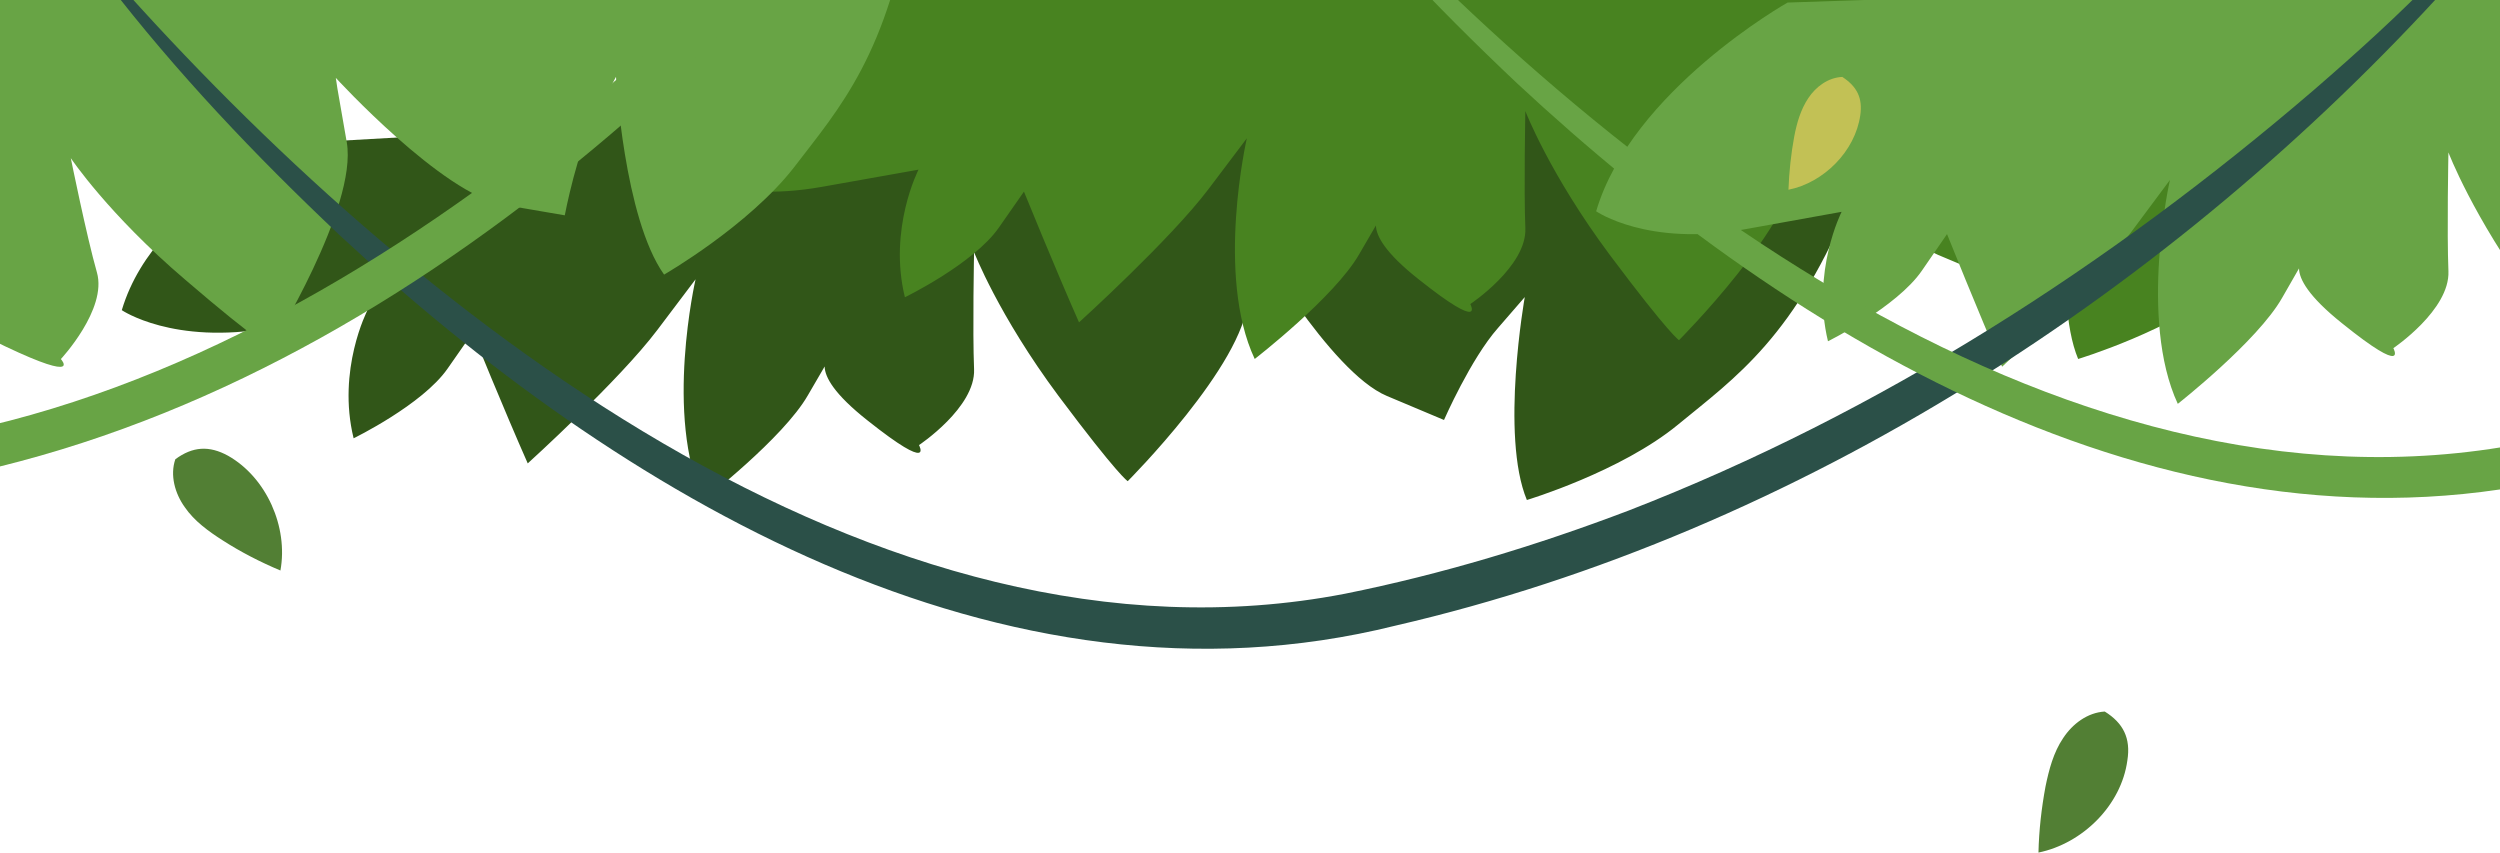 <svg width="390" height="133" viewBox="0 0 390 133" fill="none" xmlns="http://www.w3.org/2000/svg">
<path d="M48.864 22.196C48.864 22.196 24.564 29.783 19 48.385C19 48.385 27.018 53.851 42.154 51.158C57.291 48.466 57.291 48.466 57.291 48.466C57.291 48.466 52.545 57.685 55.164 68.373C55.164 68.373 65.882 63.151 69.809 57.522C73.736 51.893 73.736 51.893 73.736 51.893C73.736 51.893 78.645 63.967 82.327 72.289C82.327 72.289 96.564 59.399 102.536 51.485C108.509 43.571 108.509 43.571 108.509 43.571C108.509 43.571 103.6 64.946 109.736 78C109.736 78 122.173 68.373 126.018 61.683C129.864 55.075 129.864 55.075 129.864 55.075C129.864 55.075 124.791 57.277 135.345 65.599C145.818 73.921 143.364 69.434 143.364 69.434C143.364 69.434 152.2 63.559 151.955 57.604C151.709 51.648 151.955 39.329 151.955 39.329C151.955 39.329 155.718 49.119 165.127 61.765C174.536 74.329 175.927 75.063 175.927 75.063C175.927 75.063 194.091 56.87 194.664 46.753C194.909 42.103 195.073 39.573 195.155 38.268C195.236 36.636 195.236 36.636 195.236 36.636C195.236 36.636 207.427 58.012 216.345 61.765C225.264 65.517 225.264 65.517 225.264 65.517C225.264 65.517 229.436 55.972 233.691 51.158C237.864 46.345 237.864 46.345 237.864 46.345C237.864 46.345 234.018 67.965 238.191 78C238.191 78 252.836 73.594 261.755 66.252C270.673 58.909 280.164 52.545 289.082 30.273C298 8 298 8 298 8L48.864 22.196Z" fill="#315618"/>
<path d="M134.864 0.196C134.864 0.196 110.564 7.783 105 26.385C105 26.385 113.018 31.851 128.155 29.159C143.291 26.466 143.291 26.466 143.291 26.466C143.291 26.466 138.545 35.685 141.164 46.373C141.164 46.373 151.882 41.151 155.809 35.522C159.736 29.893 159.736 29.893 159.736 29.893C159.736 29.893 164.645 41.967 168.327 50.289C168.327 50.289 182.564 37.399 188.536 29.485C194.509 21.571 194.509 21.571 194.509 21.571C194.509 21.571 189.6 42.946 195.736 56C195.736 56 208.173 46.373 212.018 39.683C215.864 33.075 215.864 33.075 215.864 33.075C215.864 33.075 210.791 35.277 221.345 43.599C231.818 51.921 229.364 47.434 229.364 47.434C229.364 47.434 238.2 41.559 237.955 35.604C237.709 29.648 237.955 17.329 237.955 17.329C237.955 17.329 241.718 27.119 251.127 39.765C260.536 52.329 261.927 53.063 261.927 53.063C261.927 53.063 280.091 34.87 280.664 24.753C280.909 20.103 281.073 17.573 281.155 16.268C281.236 14.636 281.236 14.636 281.236 14.636C281.236 14.636 293.427 36.012 302.345 39.765C311.264 43.517 311.264 43.517 311.264 43.517C311.264 43.517 315.436 33.972 319.691 29.159C323.864 24.345 323.864 24.345 323.864 24.345C323.864 24.345 320.018 45.965 324.191 56C324.191 56 338.836 51.594 347.755 44.252C356.673 36.909 366.164 30.546 375.082 8.273C384 -14 384 -14 384 -14L134.864 0.196Z" fill="#488320"/>
<path d="M278.864 0.399C278.864 0.399 254.564 14.094 249 32.962C249 32.962 257.018 38.506 272.155 35.775C287.291 33.044 287.291 33.044 287.291 33.044C287.291 33.044 282.545 42.395 285.164 53.235C285.164 53.235 295.882 47.939 299.809 42.23C303.736 36.52 303.736 36.52 303.736 36.52C303.736 36.52 308.645 48.767 312.327 57.208C312.327 57.208 326.564 44.133 332.536 36.106C338.509 28.079 338.509 28.079 338.509 28.079C338.509 28.079 333.6 49.76 339.736 63C339.736 63 352.173 53.235 356.018 46.45C359.864 39.747 359.864 39.747 359.864 39.747C359.864 39.747 354.791 41.981 365.345 50.422C375.818 58.862 373.364 54.311 373.364 54.311C373.364 54.311 382.2 48.353 381.955 42.312C381.709 36.272 381.955 23.776 381.955 23.776C381.955 23.776 385.718 33.706 395.127 46.533C404.536 59.276 405.927 60.021 405.927 60.021C405.927 60.021 424.091 41.568 424.664 31.306C424.909 26.59 425.073 24.024 425.155 22.701C425.236 21.046 425.236 21.046 425.236 21.046C425.236 21.046 437.427 42.726 446.345 46.533C455.264 50.339 455.264 50.339 455.264 50.339C455.264 50.339 459.436 40.657 463.691 35.775C467.864 30.893 467.864 30.893 467.864 30.893C467.864 30.893 464.018 52.822 468.191 63C468.191 63 482.836 58.532 491.755 51.084C500.673 43.636 510.164 37.182 519.082 14.591C528 -8 528 -8 528 -8L278.864 0.399Z" fill="#68A445"/>
<path d="M-92.923 24.299C-92.923 24.299 -114.777 44.229 -116 63.625C-116 63.625 -106.949 67.144 -92.923 61.088C-78.816 55.032 -78.816 55.032 -78.816 55.032C-78.816 55.032 -81.344 65.098 -76.37 75C-76.37 75 -67.155 67.471 -64.546 61.088C-62.018 54.704 -62.018 54.704 -62.018 54.704C-62.018 54.704 -54.598 65.425 -49.134 72.709C-49.134 72.709 -38.207 56.832 -34.212 47.748C-30.216 38.664 -30.216 38.664 -30.216 38.664C-30.216 38.664 -30.134 60.678 -21.246 72.054C-21.246 72.054 -11.298 59.778 -9.096 52.413C-6.813 45.047 -6.813 45.047 -6.813 45.047C-6.813 45.047 -11.216 48.321 0.852 54.05C12.921 59.778 9.496 56.014 9.496 56.014C9.496 56.014 16.753 48.239 15.122 42.51C13.492 36.782 11.045 24.67 11.045 24.67C11.045 24.67 16.916 33.426 28.822 43.574C40.727 53.804 42.276 54.131 42.276 54.131C42.276 54.131 55.813 32.281 54.1 22.215C53.285 17.632 52.877 15.095 52.632 13.785C52.388 12.149 52.388 12.149 52.388 12.149C52.388 12.149 69.023 30.317 78.563 31.953C88.104 33.59 88.104 33.59 88.104 33.59C88.104 33.59 90.061 23.279 93.078 17.632C96.095 11.985 96.095 11.985 96.095 11.985C96.095 11.985 97.318 33.999 103.597 42.838C103.597 42.838 116.807 35.227 123.902 26.061C130.914 16.895 138.661 8.466 142.331 -15.267C146 -39 146 -39 146 -39L-92.923 24.299Z" fill="#68A445"/>
<path d="M17.554 -3.634C63.231 47.926 136.689 106.758 209.821 92.622C224.856 89.599 239.727 85.104 254.108 79.63C293.248 64.431 329.119 41.389 360.986 14.016C367.687 8.214 374.305 2.249 380.434 -4.124L382.231 -2.572C339.006 45.148 280.664 83.062 217.665 97.606C156.218 112.886 96.406 77.097 52.853 36.568C39.861 24.311 27.523 11.319 16.574 -2.899L17.554 -3.634Z" fill="#2B5048"/>
<path d="M201.324 -27.085C246.918 24.475 320.377 83.307 393.59 69.171C408.625 66.147 423.496 61.653 437.878 56.178C477.017 40.98 512.888 17.938 544.756 -9.436C551.456 -15.237 558.075 -21.202 564.203 -27.575L566.001 -26.023C522.857 21.615 464.515 59.447 401.516 74.073C340.069 89.353 280.257 53.564 236.705 13.035C223.712 0.778 211.374 -12.214 200.425 -26.431C200.343 -26.35 201.324 -27.085 201.324 -27.085Z" fill="#68A445"/>
<path d="M-198.602 -28.832C-152.109 23.79 -76.281 84.174 -1.76 66.443C69.084 49.529 133.064 -16.739 174.818 -74.019L176.779 -72.711C174.164 -68.544 171.468 -64.54 168.69 -60.618C127.589 -3.583 70.146 55.494 -0.207 72.817C-59.53 86.707 -117.3 53.124 -159.871 14.475C-174.171 1.319 -187.653 -12.735 -199.501 -28.097C-199.583 -28.097 -198.602 -28.832 -198.602 -28.832Z" fill="#68A445"/>
<path d="M287.4 12C285.2 12.1 283.3 13.5 282.1 15.3C280.9 17.1 280.3 19.2 279.9 21.3C279.4 24 279.1 26.8 279 29.6C284.5 28.5 289.4 23.6 290.2 18C290.6 15.3 289.7 13.5 287.4 12Z" fill="#C2C155"/>
<path d="M27.353 71.642C26.498 74.111 27.275 76.965 28.829 79.125C30.305 81.285 32.558 82.906 34.734 84.294C37.608 86.146 40.639 87.689 43.746 89C44.989 82.211 41.571 74.497 35.588 71.102C32.636 69.482 30.072 69.636 27.353 71.642Z" fill="#527F34"/>
<path d="M328.343 111C325.679 111.157 323.328 112.886 321.839 115.164C320.351 117.364 319.645 120.036 319.097 122.707C318.47 126.086 318.078 129.543 318 133C324.895 131.586 330.929 125.614 331.869 118.621C332.418 115.164 331.242 112.807 328.343 111Z" fill="#527F34"/>
</svg>
